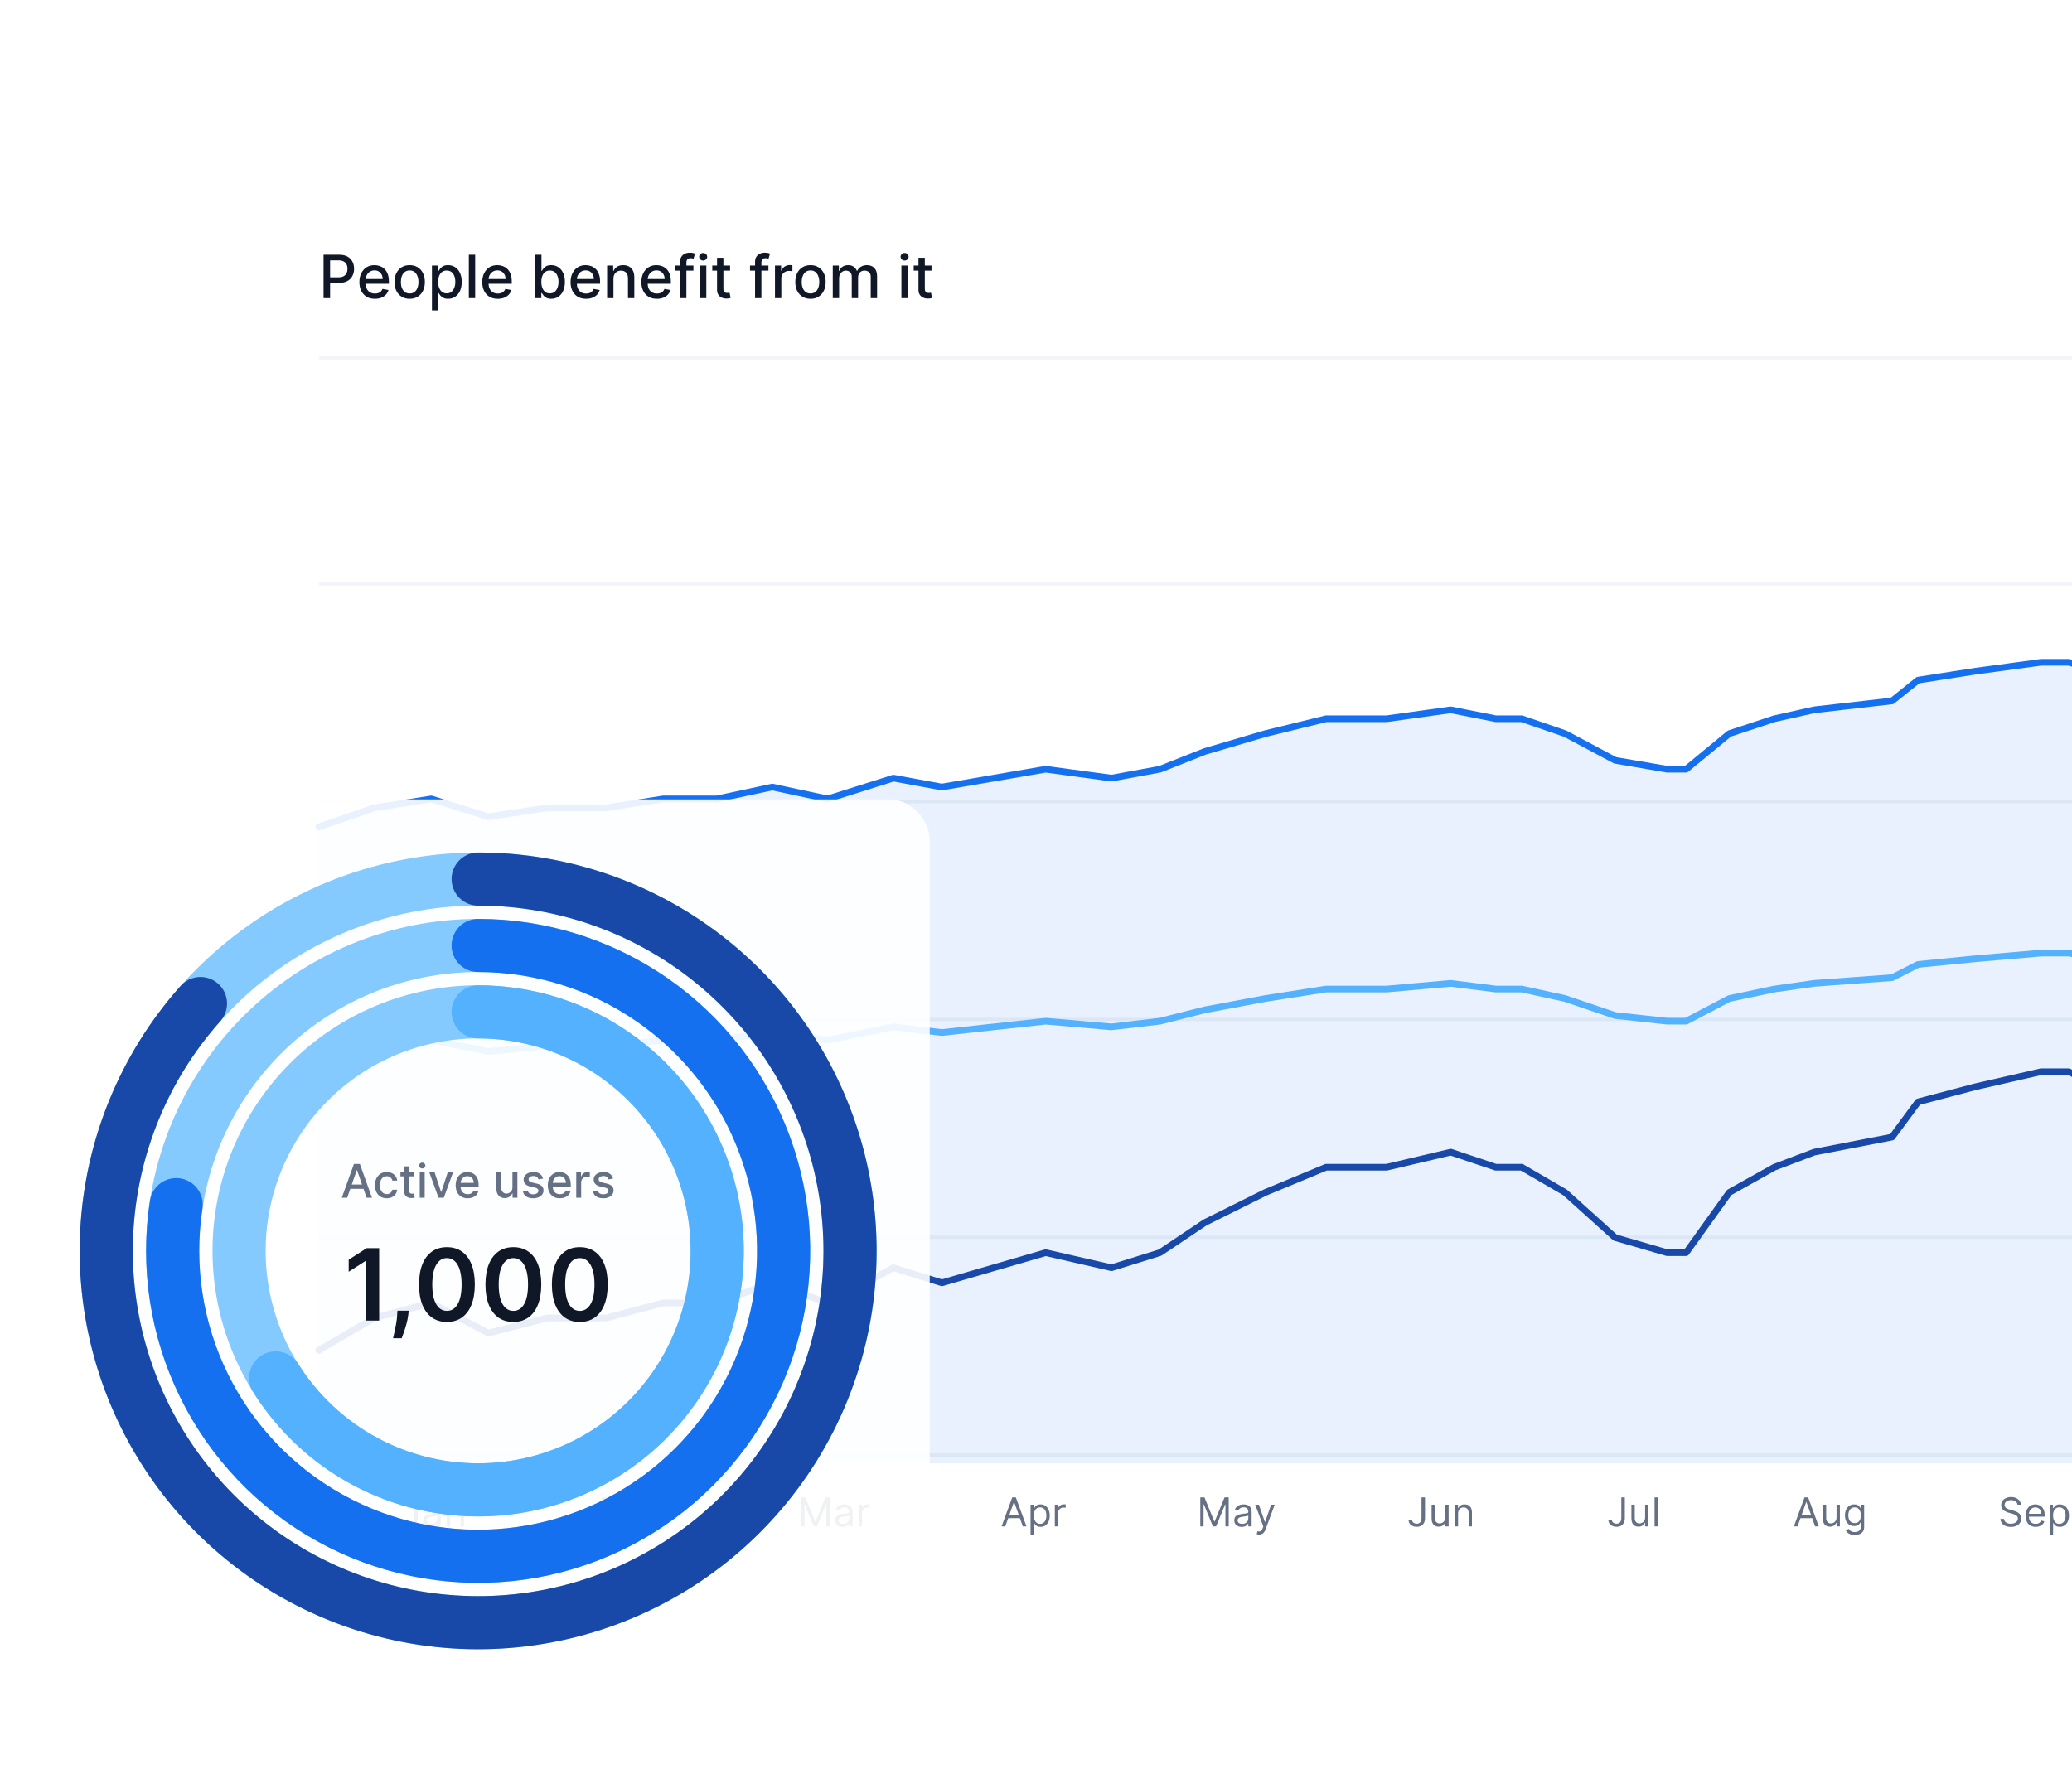 <svg width="624" height="533" viewBox="0 0 624 533" fill="none" xmlns="http://www.w3.org/2000/svg">
<g filter="url(#filter0_d_203_96)">
<rect x="64" y="12.812" width="800" height="460" rx="12" fill="white"/>
<path d="M97.438 65.812V52.722H102.104C103.123 52.722 103.967 52.907 104.636 53.278C105.305 53.648 105.805 54.156 106.138 54.799C106.47 55.438 106.636 56.158 106.636 56.959C106.636 57.765 106.468 58.489 106.131 59.133C105.799 59.772 105.296 60.279 104.623 60.654C103.954 61.025 103.112 61.21 102.098 61.21H98.889V59.535H101.919C102.563 59.535 103.085 59.425 103.485 59.203C103.886 58.977 104.18 58.67 104.367 58.283C104.555 57.895 104.648 57.454 104.648 56.959C104.648 56.465 104.555 56.026 104.367 55.643C104.18 55.259 103.884 54.959 103.479 54.742C103.078 54.524 102.55 54.416 101.893 54.416H99.413V65.812H97.438ZM112.907 66.011C111.94 66.011 111.107 65.804 110.408 65.391C109.713 64.973 109.176 64.387 108.797 63.633C108.422 62.874 108.234 61.986 108.234 60.967C108.234 59.962 108.422 59.075 108.797 58.308C109.176 57.541 109.705 56.943 110.382 56.512C111.064 56.082 111.861 55.867 112.773 55.867C113.327 55.867 113.864 55.958 114.384 56.141C114.903 56.325 115.37 56.612 115.783 57.004C116.197 57.396 116.523 57.906 116.761 58.532C117 59.154 117.119 59.91 117.119 60.801V61.479H109.315V60.047H115.246C115.246 59.544 115.144 59.099 114.94 58.711C114.735 58.319 114.447 58.01 114.077 57.784C113.71 57.558 113.28 57.445 112.786 57.445C112.249 57.445 111.78 57.577 111.379 57.842C110.983 58.102 110.676 58.443 110.459 58.864C110.246 59.282 110.139 59.736 110.139 60.226V61.344C110.139 62.001 110.254 62.559 110.484 63.019C110.719 63.479 111.045 63.831 111.462 64.074C111.88 64.312 112.368 64.432 112.926 64.432C113.288 64.432 113.619 64.381 113.917 64.278C114.215 64.172 114.473 64.014 114.69 63.805C114.908 63.597 115.074 63.339 115.189 63.032L116.998 63.358C116.853 63.891 116.593 64.357 116.218 64.758C115.847 65.154 115.381 65.463 114.818 65.685C114.26 65.902 113.623 66.011 112.907 66.011ZM123.376 66.011C122.455 66.011 121.652 65.8 120.966 65.378C120.28 64.956 119.747 64.366 119.368 63.607C118.988 62.849 118.799 61.962 118.799 60.948C118.799 59.93 118.988 59.039 119.368 58.276C119.747 57.514 120.28 56.921 120.966 56.499C121.652 56.077 122.455 55.867 123.376 55.867C124.296 55.867 125.099 56.077 125.785 56.499C126.471 56.921 127.004 57.514 127.383 58.276C127.763 59.039 127.952 59.93 127.952 60.948C127.952 61.962 127.763 62.849 127.383 63.607C127.004 64.366 126.471 64.956 125.785 65.378C125.099 65.8 124.296 66.011 123.376 66.011ZM123.382 64.406C123.979 64.406 124.473 64.249 124.865 63.933C125.257 63.618 125.547 63.198 125.734 62.674C125.926 62.15 126.022 61.572 126.022 60.942C126.022 60.315 125.926 59.74 125.734 59.216C125.547 58.688 125.257 58.264 124.865 57.944C124.473 57.624 123.979 57.465 123.382 57.465C122.781 57.465 122.282 57.624 121.886 57.944C121.494 58.264 121.202 58.688 121.01 59.216C120.823 59.74 120.729 60.315 120.729 60.942C120.729 61.572 120.823 62.15 121.01 62.674C121.202 63.198 121.494 63.618 121.886 63.933C122.282 64.249 122.781 64.406 123.382 64.406ZM130.086 69.494V55.994H131.952V57.586H132.112C132.223 57.381 132.382 57.145 132.591 56.876C132.8 56.608 133.09 56.374 133.461 56.173C133.831 55.969 134.321 55.867 134.931 55.867C135.723 55.867 136.431 56.067 137.053 56.467C137.675 56.868 138.163 57.445 138.517 58.2C138.875 58.954 139.054 59.861 139.054 60.923C139.054 61.984 138.877 62.894 138.523 63.652C138.169 64.406 137.684 64.988 137.066 65.397C136.448 65.802 135.743 66.004 134.95 66.004C134.353 66.004 133.865 65.904 133.486 65.704C133.111 65.504 132.817 65.269 132.604 65.001C132.391 64.732 132.227 64.494 132.112 64.285H131.997V69.494H130.086ZM131.958 60.903C131.958 61.594 132.059 62.199 132.259 62.719C132.459 63.239 132.749 63.646 133.128 63.94C133.507 64.229 133.972 64.374 134.522 64.374C135.093 64.374 135.57 64.223 135.953 63.92C136.337 63.614 136.627 63.198 136.823 62.674C137.023 62.15 137.123 61.56 137.123 60.903C137.123 60.256 137.025 59.674 136.829 59.158C136.637 58.643 136.348 58.236 135.96 57.938C135.576 57.639 135.097 57.49 134.522 57.49C133.968 57.49 133.499 57.633 133.115 57.918C132.736 58.204 132.449 58.602 132.252 59.114C132.056 59.625 131.958 60.222 131.958 60.903ZM143.106 52.722V65.812H141.195V52.722H143.106ZM149.909 66.011C148.942 66.011 148.108 65.804 147.41 65.391C146.715 64.973 146.178 64.387 145.799 63.633C145.424 62.874 145.236 61.986 145.236 60.967C145.236 59.962 145.424 59.075 145.799 58.308C146.178 57.541 146.706 56.943 147.384 56.512C148.066 56.082 148.863 55.867 149.775 55.867C150.329 55.867 150.866 55.958 151.385 56.141C151.905 56.325 152.372 56.612 152.785 57.004C153.199 57.396 153.525 57.906 153.763 58.532C154.002 59.154 154.121 59.91 154.121 60.801V61.479H146.317V60.047H152.248C152.248 59.544 152.146 59.099 151.942 58.711C151.737 58.319 151.449 58.01 151.079 57.784C150.712 57.558 150.282 57.445 149.787 57.445C149.251 57.445 148.782 57.577 148.381 57.842C147.985 58.102 147.678 58.443 147.461 58.864C147.248 59.282 147.141 59.736 147.141 60.226V61.344C147.141 62.001 147.256 62.559 147.486 63.019C147.721 63.479 148.047 63.831 148.464 64.074C148.882 64.312 149.37 64.432 149.928 64.432C150.29 64.432 150.621 64.381 150.919 64.278C151.217 64.172 151.475 64.014 151.692 63.805C151.91 63.597 152.076 63.339 152.191 63.032L154 63.358C153.855 63.891 153.595 64.357 153.22 64.758C152.849 65.154 152.383 65.463 151.82 65.685C151.262 65.902 150.625 66.011 149.909 66.011ZM161.159 65.812V52.722H163.07V57.586H163.185C163.296 57.381 163.456 57.145 163.665 56.876C163.873 56.608 164.163 56.374 164.534 56.173C164.905 55.969 165.395 55.867 166.004 55.867C166.797 55.867 167.504 56.067 168.126 56.467C168.748 56.868 169.236 57.445 169.59 58.2C169.948 58.954 170.127 59.861 170.127 60.923C170.127 61.984 169.95 62.894 169.596 63.652C169.243 64.406 168.757 64.988 168.139 65.397C167.521 65.802 166.816 66.004 166.023 66.004C165.427 66.004 164.939 65.904 164.559 65.704C164.184 65.504 163.89 65.269 163.677 65.001C163.464 64.732 163.3 64.494 163.185 64.285H163.025V65.812H161.159ZM163.032 60.903C163.032 61.594 163.132 62.199 163.332 62.719C163.532 63.239 163.822 63.646 164.202 63.94C164.581 64.229 165.045 64.374 165.595 64.374C166.166 64.374 166.643 64.223 167.027 63.92C167.41 63.614 167.7 63.198 167.896 62.674C168.096 62.15 168.197 61.56 168.197 60.903C168.197 60.256 168.099 59.674 167.903 59.158C167.711 58.643 167.421 58.236 167.033 57.938C166.65 57.639 166.17 57.49 165.595 57.49C165.041 57.49 164.572 57.633 164.189 57.918C163.809 58.204 163.522 58.602 163.326 59.114C163.13 59.625 163.032 60.222 163.032 60.903ZM176.505 66.011C175.537 66.011 174.704 65.804 174.005 65.391C173.311 64.973 172.774 64.387 172.395 63.633C172.02 62.874 171.832 61.986 171.832 60.967C171.832 59.962 172.02 59.075 172.395 58.308C172.774 57.541 173.302 56.943 173.98 56.512C174.662 56.082 175.458 55.867 176.37 55.867C176.924 55.867 177.461 55.958 177.981 56.141C178.501 56.325 178.968 56.612 179.381 57.004C179.794 57.396 180.12 57.906 180.359 58.532C180.598 59.154 180.717 59.91 180.717 60.801V61.479H172.912V60.047H178.844C178.844 59.544 178.742 59.099 178.537 58.711C178.333 58.319 178.045 58.01 177.674 57.784C177.308 57.558 176.877 57.445 176.383 57.445C175.846 57.445 175.377 57.577 174.977 57.842C174.581 58.102 174.274 58.443 174.056 58.864C173.843 59.282 173.737 59.736 173.737 60.226V61.344C173.737 62.001 173.852 62.559 174.082 63.019C174.316 63.479 174.642 63.831 175.06 64.074C175.478 64.312 175.966 64.432 176.524 64.432C176.886 64.432 177.216 64.381 177.515 64.278C177.813 64.172 178.071 64.014 178.288 63.805C178.505 63.597 178.672 63.339 178.787 63.032L180.596 63.358C180.451 63.891 180.191 64.357 179.816 64.758C179.445 65.154 178.978 65.463 178.416 65.685C177.858 65.902 177.221 66.011 176.505 66.011ZM184.749 59.983V65.812H182.838V55.994H184.672V57.592H184.794C185.019 57.072 185.373 56.655 185.855 56.34C186.34 56.024 186.952 55.867 187.689 55.867C188.358 55.867 188.944 56.007 189.447 56.288C189.95 56.565 190.34 56.979 190.617 57.528C190.894 58.078 191.032 58.758 191.032 59.568V65.812H189.121V59.798C189.121 59.086 188.936 58.53 188.565 58.129C188.194 57.724 187.685 57.522 187.037 57.522C186.594 57.522 186.2 57.618 185.855 57.81C185.514 58.001 185.243 58.283 185.043 58.653C184.847 59.02 184.749 59.463 184.749 59.983ZM197.827 66.011C196.86 66.011 196.026 65.804 195.328 65.391C194.633 64.973 194.096 64.387 193.717 63.633C193.342 62.874 193.154 61.986 193.154 60.967C193.154 59.962 193.342 59.075 193.717 58.308C194.096 57.541 194.624 56.943 195.302 56.512C195.984 56.082 196.781 55.867 197.693 55.867C198.247 55.867 198.784 55.958 199.303 56.141C199.823 56.325 200.29 56.612 200.703 57.004C201.117 57.396 201.443 57.906 201.681 58.532C201.92 59.154 202.039 59.91 202.039 60.801V61.479H194.235V60.047H200.166C200.166 59.544 200.064 59.099 199.86 58.711C199.655 58.319 199.367 58.01 198.997 57.784C198.63 57.558 198.2 57.445 197.705 57.445C197.169 57.445 196.7 57.577 196.299 57.842C195.903 58.102 195.596 58.443 195.379 58.864C195.166 59.282 195.059 59.736 195.059 60.226V61.344C195.059 62.001 195.174 62.559 195.404 63.019C195.639 63.479 195.965 63.831 196.382 64.074C196.8 64.312 197.288 64.432 197.846 64.432C198.208 64.432 198.539 64.381 198.837 64.278C199.135 64.172 199.393 64.014 199.61 63.805C199.828 63.597 199.994 63.339 200.109 63.032L201.918 63.358C201.773 63.891 201.513 64.357 201.138 64.758C200.767 65.154 200.301 65.463 199.738 65.685C199.18 65.902 198.543 66.011 197.827 66.011ZM208.832 55.994V57.528H203.284V55.994H208.832ZM204.805 65.812V54.856C204.805 54.243 204.94 53.734 205.208 53.329C205.477 52.92 205.832 52.615 206.276 52.415C206.719 52.21 207.2 52.108 207.72 52.108C208.104 52.108 208.432 52.14 208.705 52.204C208.977 52.264 209.18 52.319 209.312 52.37L208.864 53.917C208.775 53.891 208.66 53.861 208.519 53.827C208.379 53.789 208.208 53.77 208.008 53.77C207.543 53.77 207.211 53.885 207.011 54.115C206.815 54.345 206.717 54.678 206.717 55.112V65.812H204.805ZM210.804 65.812V55.994H212.716V65.812H210.804ZM211.77 54.479C211.437 54.479 211.152 54.369 210.913 54.147C210.679 53.921 210.561 53.653 210.561 53.342C210.561 53.026 210.679 52.758 210.913 52.536C211.152 52.31 211.437 52.197 211.77 52.197C212.102 52.197 212.385 52.31 212.62 52.536C212.858 52.758 212.978 53.026 212.978 53.342C212.978 53.653 212.858 53.921 212.62 54.147C212.385 54.369 212.102 54.479 211.77 54.479ZM219.87 55.994V57.528H214.507V55.994H219.87ZM215.945 53.642H217.856V62.93C217.856 63.3 217.912 63.58 218.023 63.767C218.133 63.95 218.276 64.076 218.451 64.144C218.63 64.208 218.824 64.24 219.032 64.24C219.186 64.24 219.32 64.229 219.435 64.208C219.55 64.187 219.64 64.17 219.704 64.157L220.049 65.736C219.938 65.778 219.78 65.821 219.576 65.864C219.371 65.91 219.116 65.936 218.809 65.94C218.306 65.949 217.837 65.859 217.403 65.672C216.968 65.484 216.616 65.195 216.348 64.803C216.079 64.41 215.945 63.918 215.945 63.326V53.642ZM231.42 55.994V57.528H225.872V55.994H231.42ZM227.393 65.812V54.856C227.393 54.243 227.528 53.734 227.796 53.329C228.064 52.92 228.42 52.615 228.863 52.415C229.307 52.21 229.788 52.108 230.308 52.108C230.692 52.108 231.02 52.14 231.292 52.204C231.565 52.264 231.768 52.319 231.9 52.37L231.452 53.917C231.363 53.891 231.248 53.861 231.107 53.827C230.966 53.789 230.796 53.77 230.596 53.77C230.131 53.77 229.799 53.885 229.599 54.115C229.403 54.345 229.305 54.678 229.305 55.112V65.812H227.393ZM233.392 65.812V55.994H235.24V57.554H235.342C235.521 57.026 235.836 56.61 236.288 56.307C236.744 56.001 237.259 55.847 237.835 55.847C237.954 55.847 238.095 55.852 238.257 55.86C238.423 55.869 238.553 55.879 238.646 55.892V57.72C238.57 57.699 238.433 57.675 238.237 57.65C238.041 57.62 237.845 57.605 237.649 57.605C237.198 57.605 236.795 57.701 236.441 57.893C236.092 58.08 235.815 58.342 235.61 58.679C235.406 59.011 235.303 59.391 235.303 59.817V65.812H233.392ZM244.085 66.011C243.164 66.011 242.361 65.8 241.675 65.378C240.989 64.956 240.456 64.366 240.077 63.607C239.697 62.849 239.508 61.962 239.508 60.948C239.508 59.93 239.697 59.039 240.077 58.276C240.456 57.514 240.989 56.921 241.675 56.499C242.361 56.077 243.164 55.867 244.085 55.867C245.005 55.867 245.808 56.077 246.494 56.499C247.18 56.921 247.713 57.514 248.092 58.276C248.472 59.039 248.661 59.93 248.661 60.948C248.661 61.962 248.472 62.849 248.092 63.607C247.713 64.366 247.18 64.956 246.494 65.378C245.808 65.8 245.005 66.011 244.085 66.011ZM244.091 64.406C244.688 64.406 245.182 64.249 245.574 63.933C245.966 63.618 246.256 63.198 246.443 62.674C246.635 62.15 246.731 61.572 246.731 60.942C246.731 60.315 246.635 59.74 246.443 59.216C246.256 58.688 245.966 58.264 245.574 57.944C245.182 57.624 244.688 57.465 244.091 57.465C243.49 57.465 242.991 57.624 242.595 57.944C242.203 58.264 241.911 58.688 241.719 59.216C241.532 59.74 241.438 60.315 241.438 60.942C241.438 61.572 241.532 62.15 241.719 62.674C241.911 63.198 242.203 63.618 242.595 63.933C242.991 64.249 243.49 64.406 244.091 64.406ZM250.795 65.812V55.994H252.629V57.592H252.751C252.955 57.051 253.29 56.629 253.754 56.327C254.219 56.02 254.775 55.867 255.422 55.867C256.079 55.867 256.628 56.02 257.072 56.327C257.519 56.633 257.849 57.055 258.062 57.592H258.165C258.399 57.068 258.772 56.651 259.283 56.34C259.795 56.024 260.404 55.867 261.111 55.867C262.002 55.867 262.729 56.146 263.291 56.704C263.858 57.262 264.141 58.104 264.141 59.229V65.812H262.23V59.408C262.23 58.743 262.049 58.261 261.687 57.963C261.324 57.665 260.892 57.516 260.389 57.516C259.767 57.516 259.283 57.707 258.938 58.091C258.593 58.47 258.42 58.958 258.42 59.555V65.812H256.515V59.286C256.515 58.754 256.349 58.325 256.017 58.001C255.684 57.678 255.252 57.516 254.719 57.516C254.357 57.516 254.023 57.611 253.716 57.803C253.413 57.991 253.168 58.253 252.981 58.59C252.797 58.926 252.706 59.316 252.706 59.759V65.812H250.795ZM271.466 65.812V55.994H273.378V65.812H271.466ZM272.432 54.479C272.099 54.479 271.814 54.369 271.575 54.147C271.341 53.921 271.224 53.653 271.224 53.342C271.224 53.026 271.341 52.758 271.575 52.536C271.814 52.31 272.099 52.197 272.432 52.197C272.764 52.197 273.047 52.31 273.282 52.536C273.52 52.758 273.64 53.026 273.64 53.342C273.64 53.653 273.52 53.921 273.282 54.147C273.047 54.369 272.764 54.479 272.432 54.479ZM280.532 55.994V57.528H275.169V55.994H280.532ZM276.607 53.642H278.518V62.93C278.518 63.3 278.574 63.58 278.685 63.767C278.795 63.95 278.938 64.076 279.113 64.144C279.292 64.208 279.486 64.24 279.695 64.24C279.848 64.24 279.982 64.229 280.097 64.208C280.212 64.187 280.302 64.17 280.366 64.157L280.711 65.736C280.6 65.778 280.442 65.821 280.238 65.864C280.033 65.91 279.778 65.936 279.471 65.94C278.968 65.949 278.499 65.859 278.065 65.672C277.63 65.484 277.278 65.195 277.01 64.803C276.741 64.41 276.607 63.918 276.607 63.326V53.642Z" fill="#101828"/>
<line x1="96.5" y1="83.812" x2="831.5" y2="83.812" stroke="#F2F4F7" stroke-linecap="round"/>
<line x1="96.5" y1="151.912" x2="831.5" y2="151.912" stroke="#F2F4F7" stroke-linecap="round"/>
<line x1="96.5" y1="217.513" x2="831.5" y2="217.513" stroke="#F2F4F7" stroke-linecap="round"/>
<line x1="96.5" y1="283.112" x2="831.5" y2="283.112" stroke="#F2F4F7" stroke-linecap="round"/>
<line x1="96.5" y1="348.713" x2="831.5" y2="348.713" stroke="#F2F4F7" stroke-linecap="round"/>
<line x1="96.5" y1="414.312" x2="831.5" y2="414.312" stroke="#F2F4F7" stroke-linecap="round"/>
<path d="M124.749 427.085H125.806V433.324C125.806 433.881 125.704 434.354 125.499 434.743C125.295 435.132 125.006 435.428 124.634 435.629C124.262 435.831 123.823 435.932 123.317 435.932C122.84 435.932 122.415 435.845 122.043 435.672C121.671 435.496 121.379 435.246 121.165 434.922C120.952 434.598 120.846 434.213 120.846 433.767H121.886C121.886 434.014 121.947 434.23 122.069 434.415C122.194 434.597 122.364 434.739 122.58 434.841C122.796 434.943 123.042 434.994 123.317 434.994C123.621 434.994 123.88 434.93 124.093 434.803C124.306 434.675 124.468 434.487 124.579 434.24C124.692 433.99 124.749 433.685 124.749 433.324V427.085ZM129.714 435.966C129.299 435.966 128.923 435.888 128.585 435.732C128.246 435.572 127.978 435.344 127.779 435.045C127.58 434.744 127.481 434.381 127.481 433.955C127.481 433.58 127.555 433.276 127.702 433.043C127.85 432.807 128.048 432.622 128.295 432.489C128.542 432.355 128.815 432.256 129.113 432.19C129.414 432.122 129.717 432.068 130.021 432.028C130.418 431.977 130.741 431.939 130.988 431.913C131.238 431.885 131.42 431.838 131.533 431.773C131.65 431.707 131.708 431.594 131.708 431.432V431.398C131.708 430.977 131.593 430.651 131.363 430.418C131.136 430.185 130.79 430.068 130.327 430.068C129.847 430.068 129.471 430.173 129.198 430.384C128.925 430.594 128.734 430.818 128.623 431.057L127.668 430.716C127.839 430.318 128.066 430.009 128.35 429.787C128.637 429.562 128.95 429.406 129.288 429.318C129.629 429.227 129.964 429.182 130.293 429.182C130.504 429.182 130.745 429.207 131.018 429.259C131.293 429.307 131.559 429.408 131.815 429.561C132.073 429.714 132.288 429.946 132.458 430.256C132.629 430.565 132.714 430.98 132.714 431.5V435.812H131.708V434.926H131.657C131.589 435.068 131.475 435.22 131.316 435.382C131.157 435.544 130.945 435.682 130.681 435.795C130.417 435.909 130.094 435.966 129.714 435.966ZM129.867 435.062C130.265 435.062 130.6 434.984 130.873 434.828C131.148 434.672 131.356 434.47 131.495 434.223C131.637 433.976 131.708 433.716 131.708 433.443V432.523C131.665 432.574 131.572 432.621 131.427 432.663C131.285 432.703 131.12 432.739 130.933 432.77C130.748 432.798 130.567 432.824 130.391 432.847C130.218 432.866 130.077 432.884 129.969 432.898C129.708 432.932 129.464 432.987 129.237 433.064C129.012 433.138 128.83 433.25 128.691 433.401C128.555 433.548 128.487 433.75 128.487 434.006C128.487 434.355 128.616 434.619 128.874 434.798C129.136 434.974 129.467 435.062 129.867 435.062ZM135.555 431.875V435.812H134.549V429.267H135.521V430.29H135.606C135.76 429.957 135.993 429.69 136.305 429.489C136.618 429.284 137.021 429.182 137.515 429.182C137.958 429.182 138.346 429.273 138.679 429.455C139.011 429.634 139.27 429.906 139.454 430.273C139.639 430.636 139.731 431.097 139.731 431.653V435.812H138.725V431.722C138.725 431.207 138.592 430.807 138.325 430.52C138.058 430.23 137.691 430.085 137.225 430.085C136.904 430.085 136.618 430.155 136.365 430.294C136.115 430.433 135.917 430.636 135.772 430.903C135.627 431.17 135.555 431.494 135.555 431.875Z" fill="#667085"/>
<path d="M181.149 435.812V427.085H186.382V428.023H182.205V430.972H185.99V431.909H182.205V435.812H181.149ZM190.319 435.949C189.688 435.949 189.144 435.81 188.687 435.531C188.232 435.25 187.882 434.858 187.634 434.355C187.39 433.849 187.268 433.261 187.268 432.591C187.268 431.92 187.39 431.33 187.634 430.818C187.882 430.304 188.225 429.903 188.666 429.616C189.109 429.327 189.626 429.182 190.217 429.182C190.558 429.182 190.894 429.239 191.227 429.352C191.559 429.466 191.862 429.651 192.134 429.906C192.407 430.159 192.624 430.494 192.786 430.912C192.948 431.33 193.029 431.844 193.029 432.455V432.881H187.984V432.011H192.007C192.007 431.642 191.933 431.312 191.785 431.023C191.64 430.733 191.433 430.504 191.163 430.337C190.896 430.169 190.58 430.085 190.217 430.085C189.816 430.085 189.47 430.185 189.177 430.384C188.887 430.58 188.664 430.835 188.508 431.151C188.352 431.466 188.274 431.804 188.274 432.165V432.744C188.274 433.239 188.359 433.658 188.529 434.001C188.703 434.342 188.943 434.602 189.249 434.781C189.556 434.957 189.913 435.045 190.319 435.045C190.583 435.045 190.822 435.009 191.035 434.935C191.251 434.858 191.437 434.744 191.593 434.594C191.749 434.44 191.87 434.25 191.955 434.023L192.927 434.295C192.825 434.625 192.653 434.915 192.411 435.165C192.17 435.412 191.872 435.605 191.517 435.744C191.161 435.881 190.762 435.949 190.319 435.949ZM194.695 435.812V427.085H195.701V430.307H195.786C195.86 430.193 195.963 430.048 196.093 429.872C196.227 429.693 196.417 429.534 196.664 429.395C196.914 429.253 197.252 429.182 197.678 429.182C198.23 429.182 198.715 429.32 199.136 429.595C199.556 429.871 199.884 430.261 200.12 430.767C200.356 431.273 200.474 431.869 200.474 432.557C200.474 433.25 200.356 433.851 200.12 434.359C199.884 434.865 199.558 435.257 199.14 435.536C198.722 435.811 198.241 435.949 197.695 435.949C197.275 435.949 196.938 435.879 196.686 435.74C196.433 435.598 196.238 435.437 196.102 435.259C195.965 435.077 195.86 434.926 195.786 434.807H195.667V435.812H194.695ZM195.684 432.54C195.684 433.034 195.757 433.47 195.901 433.848C196.046 434.223 196.258 434.517 196.536 434.73C196.815 434.94 197.156 435.045 197.559 435.045C197.98 435.045 198.33 434.935 198.612 434.713C198.896 434.489 199.109 434.187 199.251 433.81C199.396 433.429 199.468 433.006 199.468 432.54C199.468 432.08 199.397 431.665 199.255 431.295C199.116 430.923 198.904 430.629 198.62 430.413C198.339 430.195 197.985 430.085 197.559 430.085C197.15 430.085 196.806 430.189 196.528 430.396C196.249 430.601 196.039 430.888 195.897 431.257C195.755 431.624 195.684 432.051 195.684 432.54Z" fill="#667085"/>
<path d="M241.287 427.085H242.549L245.515 434.33H245.617L248.583 427.085H249.844V435.812H248.855V429.182H248.77L246.043 435.812H245.088L242.361 429.182H242.276V435.812H241.287V427.085ZM253.753 435.966C253.338 435.966 252.962 435.888 252.624 435.732C252.286 435.572 252.017 435.344 251.818 435.045C251.619 434.744 251.52 434.381 251.52 433.955C251.52 433.58 251.594 433.276 251.741 433.043C251.889 432.807 252.087 432.622 252.334 432.489C252.581 432.355 252.854 432.256 253.152 432.19C253.453 432.122 253.756 432.068 254.06 432.028C254.457 431.977 254.78 431.939 255.027 431.913C255.277 431.885 255.459 431.838 255.572 431.773C255.689 431.707 255.747 431.594 255.747 431.432V431.398C255.747 430.977 255.632 430.651 255.402 430.418C255.175 430.185 254.83 430.068 254.366 430.068C253.886 430.068 253.51 430.173 253.237 430.384C252.964 430.594 252.773 430.818 252.662 431.057L251.707 430.716C251.878 430.318 252.105 430.009 252.389 429.787C252.676 429.562 252.989 429.406 253.327 429.318C253.668 429.227 254.003 429.182 254.332 429.182C254.543 429.182 254.784 429.207 255.057 429.259C255.332 429.307 255.598 429.408 255.854 429.561C256.112 429.714 256.327 429.946 256.497 430.256C256.668 430.565 256.753 430.98 256.753 431.5V435.812H255.747V434.926H255.696C255.628 435.068 255.514 435.22 255.355 435.382C255.196 435.544 254.984 435.682 254.72 435.795C254.456 435.909 254.134 435.966 253.753 435.966ZM253.906 435.062C254.304 435.062 254.639 434.984 254.912 434.828C255.188 434.672 255.395 434.47 255.534 434.223C255.676 433.976 255.747 433.716 255.747 433.443V432.523C255.705 432.574 255.611 432.621 255.466 432.663C255.324 432.703 255.159 432.739 254.972 432.77C254.787 432.798 254.607 432.824 254.43 432.847C254.257 432.866 254.116 432.884 254.009 432.898C253.747 432.932 253.503 432.987 253.276 433.064C253.051 433.138 252.869 433.25 252.73 433.401C252.594 433.548 252.526 433.75 252.526 434.006C252.526 434.355 252.655 434.619 252.913 434.798C253.175 434.974 253.506 435.062 253.906 435.062ZM258.588 435.812V429.267H259.56V430.256H259.628C259.748 429.932 259.963 429.669 260.276 429.467C260.588 429.266 260.941 429.165 261.333 429.165C261.407 429.165 261.499 429.166 261.61 429.169C261.721 429.172 261.804 429.176 261.861 429.182V430.205C261.827 430.196 261.749 430.183 261.627 430.166C261.507 430.146 261.381 430.136 261.248 430.136C260.929 430.136 260.645 430.203 260.395 430.337C260.148 430.467 259.952 430.649 259.807 430.882C259.665 431.112 259.594 431.375 259.594 431.67V435.812H258.588Z" fill="#667085"/>
<path d="M302.745 435.812H301.637L304.841 427.085H305.932L309.137 435.812H308.029L305.421 428.466H305.353L302.745 435.812ZM303.154 432.403H307.62V433.341H303.154V432.403ZM310.36 438.267V429.267H311.331V430.307H311.451C311.525 430.193 311.627 430.048 311.758 429.872C311.891 429.693 312.081 429.534 312.329 429.395C312.579 429.253 312.917 429.182 313.343 429.182C313.894 429.182 314.38 429.32 314.8 429.595C315.221 429.871 315.549 430.261 315.785 430.767C316.02 431.273 316.138 431.869 316.138 432.557C316.138 433.25 316.02 433.851 315.785 434.359C315.549 434.865 315.222 435.257 314.805 435.536C314.387 435.811 313.905 435.949 313.36 435.949C312.939 435.949 312.603 435.879 312.35 435.74C312.097 435.598 311.903 435.437 311.766 435.259C311.63 435.077 311.525 434.926 311.451 434.807H311.366V438.267H310.36ZM311.349 432.54C311.349 433.034 311.421 433.47 311.566 433.848C311.711 434.223 311.922 434.517 312.201 434.73C312.479 434.94 312.82 435.045 313.224 435.045C313.644 435.045 313.995 434.935 314.276 434.713C314.56 434.489 314.773 434.187 314.915 433.81C315.06 433.429 315.133 433.006 315.133 432.54C315.133 432.08 315.062 431.665 314.92 431.295C314.78 430.923 314.569 430.629 314.285 430.413C314.003 430.195 313.65 430.085 313.224 430.085C312.814 430.085 312.471 430.189 312.192 430.396C311.914 430.601 311.704 430.888 311.562 431.257C311.42 431.624 311.349 432.051 311.349 432.54ZM317.672 435.812V429.267H318.644V430.256H318.712C318.831 429.932 319.047 429.669 319.36 429.467C319.672 429.266 320.025 429.165 320.417 429.165C320.491 429.165 320.583 429.166 320.694 429.169C320.805 429.172 320.888 429.176 320.945 429.182V430.205C320.911 430.196 320.833 430.183 320.711 430.166C320.591 430.146 320.465 430.136 320.331 430.136C320.013 430.136 319.729 430.203 319.479 430.337C319.232 430.467 319.036 430.649 318.891 430.882C318.749 431.112 318.678 431.375 318.678 431.67V435.812H317.672Z" fill="#667085"/>
<path d="M361.479 427.085H362.74L365.706 434.33H365.808L368.774 427.085H370.036V435.812H369.047V429.182H368.962L366.234 435.812H365.28L362.553 429.182H362.467V435.812H361.479V427.085ZM373.944 435.966C373.529 435.966 373.153 435.888 372.815 435.732C372.477 435.572 372.208 435.344 372.01 435.045C371.811 434.744 371.711 434.381 371.711 433.955C371.711 433.58 371.785 433.276 371.933 433.043C372.081 432.807 372.278 432.622 372.525 432.489C372.772 432.355 373.045 432.256 373.343 432.19C373.645 432.122 373.947 432.068 374.251 432.028C374.649 431.977 374.971 431.939 375.218 431.913C375.468 431.885 375.65 431.838 375.764 431.773C375.88 431.707 375.939 431.594 375.939 431.432V431.398C375.939 430.977 375.824 430.651 375.593 430.418C375.366 430.185 375.021 430.068 374.558 430.068C374.078 430.068 373.701 430.173 373.429 430.384C373.156 430.594 372.964 430.818 372.853 431.057L371.899 430.716C372.069 430.318 372.297 430.009 372.581 429.787C372.868 429.562 373.18 429.406 373.518 429.318C373.859 429.227 374.194 429.182 374.524 429.182C374.734 429.182 374.975 429.207 375.248 429.259C375.524 429.307 375.789 429.408 376.045 429.561C376.304 429.714 376.518 429.946 376.689 430.256C376.859 430.565 376.944 430.98 376.944 431.5V435.812H375.939V434.926H375.887C375.819 435.068 375.706 435.22 375.547 435.382C375.387 435.544 375.176 435.682 374.912 435.795C374.647 435.909 374.325 435.966 373.944 435.966ZM374.098 435.062C374.495 435.062 374.831 434.984 375.103 434.828C375.379 434.672 375.586 434.47 375.725 434.223C375.868 433.976 375.939 433.716 375.939 433.443V432.523C375.896 432.574 375.802 432.621 375.657 432.663C375.515 432.703 375.35 432.739 375.163 432.77C374.978 432.798 374.798 432.824 374.622 432.847C374.449 432.866 374.308 432.884 374.2 432.898C373.939 432.932 373.694 432.987 373.467 433.064C373.243 433.138 373.061 433.25 372.922 433.401C372.785 433.548 372.717 433.75 372.717 434.006C372.717 434.355 372.846 434.619 373.105 434.798C373.366 434.974 373.697 435.062 374.098 435.062ZM379.193 438.267C379.023 438.267 378.871 438.253 378.737 438.224C378.604 438.199 378.511 438.173 378.46 438.148L378.716 437.261C378.96 437.324 379.176 437.347 379.364 437.33C379.551 437.312 379.717 437.229 379.862 437.078C380.01 436.93 380.145 436.69 380.267 436.358L380.455 435.847L378.034 429.267H379.125L380.932 434.483H381L382.807 429.267H383.898L381.119 436.767C380.994 437.105 380.839 437.385 380.655 437.607C380.47 437.831 380.256 437.997 380.011 438.105C379.77 438.213 379.497 438.267 379.193 438.267Z" fill="#667085"/>
<path d="M428.099 427.085H429.156V433.324C429.156 433.881 429.053 434.354 428.849 434.743C428.644 435.132 428.356 435.428 427.984 435.629C427.612 435.831 427.173 435.932 426.667 435.932C426.19 435.932 425.765 435.845 425.393 435.672C425.021 435.496 424.728 435.246 424.515 434.922C424.302 434.598 424.195 434.213 424.195 433.767H425.235C425.235 434.014 425.296 434.23 425.419 434.415C425.544 434.597 425.714 434.739 425.93 434.841C426.146 434.943 426.392 434.994 426.667 434.994C426.971 434.994 427.23 434.93 427.443 434.803C427.656 434.675 427.818 434.487 427.928 434.24C428.042 433.99 428.099 433.685 428.099 433.324V427.085ZM435.262 433.136V429.267H436.268V435.812H435.262V434.705H435.194C435.041 435.037 434.802 435.32 434.478 435.553C434.154 435.783 433.745 435.898 433.251 435.898C432.842 435.898 432.478 435.808 432.16 435.629C431.842 435.447 431.592 435.175 431.41 434.811C431.228 434.445 431.137 433.983 431.137 433.426V429.267H432.143V433.358C432.143 433.835 432.276 434.216 432.544 434.5C432.813 434.784 433.157 434.926 433.575 434.926C433.825 434.926 434.079 434.862 434.338 434.734C434.599 434.607 434.818 434.411 434.994 434.146C435.173 433.882 435.262 433.545 435.262 433.136ZM439.116 431.875V435.812H438.11V429.267H439.081V430.29H439.167C439.32 429.957 439.553 429.69 439.866 429.489C440.178 429.284 440.581 429.182 441.076 429.182C441.519 429.182 441.907 429.273 442.239 429.455C442.572 429.634 442.83 429.906 443.015 430.273C443.199 430.636 443.292 431.097 443.292 431.653V435.812H442.286V431.722C442.286 431.207 442.153 430.807 441.885 430.52C441.618 430.23 441.252 430.085 440.786 430.085C440.465 430.085 440.178 430.155 439.925 430.294C439.675 430.433 439.478 430.636 439.333 430.903C439.188 431.17 439.116 431.494 439.116 431.875Z" fill="#667085"/>
<path d="M488.275 427.085H489.331V433.324C489.331 433.881 489.229 434.354 489.025 434.743C488.82 435.132 488.532 435.428 488.16 435.629C487.787 435.831 487.349 435.932 486.843 435.932C486.366 435.932 485.941 435.845 485.569 435.672C485.197 435.496 484.904 435.246 484.691 434.922C484.478 434.598 484.371 434.213 484.371 433.767H485.411C485.411 434.014 485.472 434.23 485.594 434.415C485.719 434.597 485.89 434.739 486.106 434.841C486.322 434.943 486.567 434.994 486.843 434.994C487.147 434.994 487.405 434.93 487.618 434.803C487.831 434.675 487.993 434.487 488.104 434.24C488.218 433.99 488.275 433.685 488.275 433.324V427.085ZM495.438 433.136V429.267H496.444V435.812H495.438V434.705H495.37C495.216 435.037 494.978 435.32 494.654 435.553C494.33 435.783 493.921 435.898 493.427 435.898C493.018 435.898 492.654 435.808 492.336 435.629C492.018 435.447 491.768 435.175 491.586 434.811C491.404 434.445 491.313 433.983 491.313 433.426V429.267H492.319V433.358C492.319 433.835 492.452 434.216 492.719 434.5C492.989 434.784 493.333 434.926 493.751 434.926C494.001 434.926 494.255 434.862 494.513 434.734C494.775 434.607 494.993 434.411 495.17 434.146C495.349 433.882 495.438 433.545 495.438 433.136ZM499.291 427.085V435.812H498.286V427.085H499.291Z" fill="#667085"/>
<path d="M541.354 435.812H540.246L543.451 427.085H544.542L547.746 435.812H546.638L544.03 428.466H543.962L541.354 435.812ZM541.763 432.403H546.229V433.341H541.763V432.403ZM553.094 433.136V429.267H554.1V435.812H553.094V434.705H553.026C552.873 435.037 552.634 435.32 552.31 435.553C551.986 435.783 551.577 435.898 551.083 435.898C550.674 435.898 550.31 435.808 549.992 435.629C549.674 435.447 549.424 435.175 549.242 434.811C549.06 434.445 548.969 433.983 548.969 433.426V429.267H549.975V433.358C549.975 433.835 550.108 434.216 550.376 434.5C550.645 434.784 550.989 434.926 551.407 434.926C551.657 434.926 551.911 434.862 552.17 434.734C552.431 434.607 552.65 434.411 552.826 434.146C553.005 433.882 553.094 433.545 553.094 433.136ZM558.584 438.403C558.098 438.403 557.681 438.341 557.331 438.216C556.982 438.094 556.691 437.932 556.458 437.73C556.227 437.531 556.044 437.318 555.908 437.091L556.709 436.528C556.8 436.648 556.915 436.784 557.054 436.938C557.193 437.094 557.384 437.229 557.625 437.342C557.869 437.459 558.189 437.517 558.584 437.517C559.112 437.517 559.548 437.389 559.892 437.134C560.236 436.878 560.408 436.477 560.408 435.932V434.602H560.323C560.249 434.722 560.144 434.869 560.007 435.045C559.874 435.219 559.681 435.374 559.428 435.51C559.178 435.643 558.84 435.71 558.414 435.71C557.885 435.71 557.411 435.585 556.99 435.335C556.573 435.085 556.242 434.722 555.997 434.244C555.756 433.767 555.635 433.187 555.635 432.506C555.635 431.835 555.753 431.251 555.989 430.754C556.225 430.254 556.553 429.868 556.973 429.595C557.394 429.32 557.879 429.182 558.431 429.182C558.857 429.182 559.195 429.253 559.445 429.395C559.698 429.534 559.891 429.693 560.024 429.872C560.161 430.048 560.266 430.193 560.34 430.307H560.442V429.267H561.414V436C561.414 436.562 561.286 437.02 561.03 437.372C560.777 437.727 560.436 437.987 560.007 438.152C559.581 438.32 559.107 438.403 558.584 438.403ZM558.55 434.807C558.953 434.807 559.294 434.714 559.573 434.53C559.851 434.345 560.063 434.08 560.208 433.733C560.352 433.386 560.425 432.972 560.425 432.489C560.425 432.017 560.354 431.601 560.212 431.24C560.07 430.879 559.86 430.597 559.581 430.392C559.303 430.187 558.959 430.085 558.55 430.085C558.124 430.085 557.769 430.193 557.485 430.409C557.203 430.625 556.992 430.915 556.85 431.278C556.71 431.642 556.641 432.045 556.641 432.489C556.641 432.943 556.712 433.345 556.854 433.695C556.999 434.041 557.212 434.314 557.493 434.513C557.777 434.709 558.129 434.807 558.55 434.807Z" fill="#667085"/>
<path d="M607.581 429.267C607.53 428.835 607.323 428.5 606.959 428.261C606.596 428.023 606.15 427.903 605.621 427.903C605.235 427.903 604.897 427.966 604.607 428.091C604.32 428.216 604.096 428.388 603.934 428.607C603.775 428.825 603.695 429.074 603.695 429.352C603.695 429.585 603.751 429.786 603.861 429.953C603.975 430.118 604.12 430.256 604.296 430.366C604.472 430.474 604.657 430.564 604.85 430.635C605.043 430.703 605.221 430.759 605.383 430.801L606.269 431.04C606.496 431.099 606.749 431.182 607.028 431.287C607.309 431.392 607.577 431.536 607.833 431.717C608.091 431.896 608.305 432.126 608.472 432.408C608.64 432.689 608.724 433.034 608.724 433.443C608.724 433.915 608.6 434.341 608.353 434.722C608.108 435.102 607.751 435.405 607.279 435.629C606.81 435.854 606.241 435.966 605.57 435.966C604.945 435.966 604.404 435.865 603.947 435.663C603.492 435.462 603.134 435.18 602.873 434.82C602.614 434.459 602.468 434.04 602.434 433.562H603.525C603.553 433.892 603.664 434.165 603.857 434.381C604.053 434.594 604.3 434.753 604.599 434.858C604.9 434.96 605.224 435.011 605.57 435.011C605.974 435.011 606.336 434.946 606.657 434.815C606.978 434.682 607.232 434.497 607.42 434.261C607.607 434.023 607.701 433.744 607.701 433.426C607.701 433.136 607.62 432.901 607.458 432.719C607.296 432.537 607.083 432.389 606.819 432.276C606.555 432.162 606.269 432.062 605.962 431.977L604.888 431.67C604.206 431.474 603.667 431.195 603.269 430.831C602.871 430.467 602.672 429.991 602.672 429.403C602.672 428.915 602.805 428.489 603.069 428.125C603.336 427.759 603.694 427.474 604.143 427.273C604.594 427.068 605.099 426.966 605.655 426.966C606.218 426.966 606.718 427.067 607.155 427.268C607.593 427.467 607.939 427.74 608.195 428.087C608.454 428.433 608.59 428.827 608.604 429.267H607.581ZM613.069 435.949C612.438 435.949 611.894 435.81 611.437 435.531C610.982 435.25 610.632 434.858 610.384 434.355C610.14 433.849 610.018 433.261 610.018 432.591C610.018 431.92 610.14 431.33 610.384 430.818C610.632 430.304 610.975 429.903 611.416 429.616C611.859 429.327 612.376 429.182 612.967 429.182C613.308 429.182 613.644 429.239 613.977 429.352C614.309 429.466 614.612 429.651 614.884 429.906C615.157 430.159 615.374 430.494 615.536 430.912C615.698 431.33 615.779 431.844 615.779 432.455V432.881H610.734V432.011H614.757C614.757 431.642 614.683 431.312 614.535 431.023C614.39 430.733 614.183 430.504 613.913 430.337C613.646 430.169 613.33 430.085 612.967 430.085C612.566 430.085 612.22 430.185 611.927 430.384C611.637 430.58 611.414 430.835 611.258 431.151C611.102 431.466 611.024 431.804 611.024 432.165V432.744C611.024 433.239 611.109 433.658 611.279 434.001C611.453 434.342 611.693 434.602 611.999 434.781C612.306 434.957 612.663 435.045 613.069 435.045C613.333 435.045 613.572 435.009 613.785 434.935C614.001 434.858 614.187 434.744 614.343 434.594C614.499 434.44 614.62 434.25 614.705 434.023L615.677 434.295C615.575 434.625 615.403 434.915 615.161 435.165C614.92 435.412 614.622 435.605 614.267 435.744C613.911 435.881 613.512 435.949 613.069 435.949ZM617.309 438.267V429.267H618.281V430.307H618.4C618.474 430.193 618.576 430.048 618.707 429.872C618.84 429.693 619.031 429.534 619.278 429.395C619.528 429.253 619.866 429.182 620.292 429.182C620.843 429.182 621.329 429.32 621.749 429.595C622.17 429.871 622.498 430.261 622.734 430.767C622.97 431.273 623.088 431.869 623.088 432.557C623.088 433.25 622.97 433.851 622.734 434.359C622.498 434.865 622.171 435.257 621.754 435.536C621.336 435.811 620.855 435.949 620.309 435.949C619.889 435.949 619.552 435.879 619.299 435.74C619.046 435.598 618.852 435.437 618.715 435.259C618.579 435.077 618.474 434.926 618.4 434.807H618.315V438.267H617.309ZM618.298 432.54C618.298 433.034 618.37 433.47 618.515 433.848C618.66 434.223 618.872 434.517 619.15 434.73C619.428 434.94 619.769 435.045 620.173 435.045C620.593 435.045 620.944 434.935 621.225 434.713C621.509 434.489 621.722 434.187 621.865 433.81C622.009 433.429 622.082 433.006 622.082 432.54C622.082 432.08 622.011 431.665 621.869 431.295C621.73 430.923 621.518 430.629 621.234 430.413C620.953 430.195 620.599 430.085 620.173 430.085C619.764 430.085 619.42 430.189 619.142 430.396C618.863 430.601 618.653 430.888 618.511 431.257C618.369 431.624 618.298 432.051 618.298 432.54Z" fill="#667085"/>
<g style="mix-blend-mode:multiply" opacity="0.1">
<path d="M112.68 219.352L96 225.104V416.813H832V155.229L816.363 164.783H799.683L791.864 173.729H781.439C778.659 175.22 772.891 178.202 772.057 178.202C771.223 178.202 765.802 179.991 763.195 180.886L740.782 183.569L727.751 187.148L706.901 183.569L695.955 180.886L680.317 187.148H664.159L650.606 180.886C645.394 179.991 634.76 178.202 633.926 178.202C633.092 178.202 626.281 176.413 622.98 175.518H614.64L594.833 178.202L577.632 180.886L569.813 187.148L546.357 189.831L534.368 192.515L520.816 196.988L507.785 207.723H502.051L486.414 205.039L471.297 196.988L458.266 192.515H450.448L436.895 189.831L417.609 192.515H399.365L381.122 196.988L362.878 202.355L349.326 207.723L334.731 210.406L314.924 207.723L299.286 210.406L283.649 213.09L269.054 210.406L249.246 216.668L232.567 213.09L215.887 216.668H199.728L182.527 219.352H164.805L147.082 222.036L129.881 216.668L112.68 219.352Z" fill="url(#paint0_linear_203_96)"/>
</g>
<path d="M96 225.104L112.68 219.352L129.881 216.668L147.082 222.036L164.805 219.352H182.527L199.728 216.668H215.887L232.567 213.09L249.246 216.668L269.054 210.406L283.649 213.09L299.286 210.406L314.924 207.723L334.731 210.406L349.326 207.723L362.878 202.355L381.122 196.988L399.365 192.515H417.609L436.895 189.831L450.448 192.515H458.266L471.297 196.988L486.414 205.039L502.051 207.723H507.785L520.816 196.988L534.368 192.515L546.357 189.831L569.813 187.148L577.632 180.886L594.833 178.202L614.64 175.518H622.98C626.281 176.413 633.092 178.202 633.926 178.202C634.76 178.202 645.394 179.991 650.606 180.886L664.159 187.148H680.317L695.955 180.886L706.901 183.569L727.751 187.148L740.782 183.569L763.195 180.886C765.802 179.991 771.223 178.202 772.057 178.202C772.891 178.202 778.659 175.22 781.439 173.729H791.864L799.683 164.783H816.363L832 155.229" stroke="#1570EF" stroke-width="2" stroke-linecap="round" stroke-linejoin="round"/>
<path d="M96 294.697L112.68 291.033L129.881 289.323L147.082 292.742L164.805 291.033H182.527L199.728 289.323H215.887L232.567 287.044L249.246 289.323L269.054 285.334L283.649 287.044L299.286 285.334L314.924 283.625L334.731 285.334L349.326 283.625L362.878 280.206L381.122 276.787L399.365 273.938H417.609L436.895 272.228L450.448 273.938H458.266L471.297 276.787L486.414 281.915L502.051 283.625H507.785L520.816 276.787L534.368 273.938L546.357 272.228L569.813 270.519L577.632 266.53L594.833 264.821L614.64 263.111H622.98C626.281 263.681 633.092 264.821 633.926 264.821C634.76 264.821 645.394 265.96 650.606 266.53L664.159 270.519H680.317L695.955 266.53L706.901 268.24L727.751 270.519L740.782 268.24L763.195 266.53C765.802 265.96 771.223 264.821 772.057 264.821C772.891 264.821 778.659 262.921 781.439 261.971H791.864L799.683 256.273H816.363L832 250.188" stroke="#53B1FD" stroke-width="2" stroke-linecap="round" stroke-linejoin="round"/>
<path d="M96 382.771L112.68 373.036L129.881 368.494L147.082 377.577L164.805 373.036H182.527L199.728 368.494H215.887L232.567 362.439L249.246 368.494L269.054 357.897L283.649 362.439L299.286 357.897L314.924 353.355L334.731 357.897L349.326 353.355L362.878 344.272L381.122 335.188L399.365 327.619H417.609L436.895 323.077L450.448 327.619H458.266L471.297 335.188L486.414 348.813L502.051 353.355H507.785L520.816 335.188L534.368 327.619L546.357 323.077L569.813 318.536L577.632 307.938L594.833 303.397L614.64 298.855H622.98C626.281 300.369 633.092 303.397 633.926 303.397C634.76 303.397 645.394 306.425 650.606 307.938L664.159 318.536H680.317L695.955 307.938L706.901 312.48L727.751 318.536L740.782 312.48L763.195 307.938C765.802 306.425 771.223 303.397 772.057 303.397C772.891 303.397 778.659 298.35 781.439 295.827H791.864L799.683 280.688H816.363L832 264.521" stroke="#1849A9" stroke-width="2" stroke-linecap="round" stroke-linejoin="round"/>
</g>
<g filter="url(#filter1_b_203_96)">
<rect x="8" y="240.812" width="272" height="272" rx="12" fill="white" fill-opacity="0.9"/>
<path d="M144 264.812C158.708 264.813 173.272 267.709 186.861 273.338C200.449 278.967 212.796 287.216 223.196 297.617C233.596 308.017 241.846 320.364 247.475 333.952C253.103 347.54 256 362.104 256 376.813C256 391.521 253.103 406.085 247.474 419.673C241.846 433.262 233.596 445.608 223.196 456.008C212.796 466.409 200.449 474.658 186.861 480.287C173.272 485.916 158.708 488.813 144 488.812C129.292 488.812 114.728 485.916 101.139 480.287C87.551 474.658 75.204 466.409 64.804 456.008C54.404 445.608 46.154 433.261 40.526 419.673C34.897 406.085 32 391.52 32 376.812C32 362.104 34.897 347.54 40.526 333.952C46.154 320.363 54.404 308.017 64.804 297.616C75.204 287.216 87.551 278.966 101.14 273.338C114.728 267.709 129.292 264.812 144 264.813L144 264.812Z" stroke="#84CAFF" stroke-width="16" stroke-linecap="round" stroke-linejoin="round"/>
<path d="M144 264.812C169.635 264.813 194.494 273.606 214.427 289.726C234.359 305.845 248.159 328.315 253.522 353.383C258.885 378.45 255.486 404.599 243.893 427.463C232.3 450.327 213.214 468.522 189.823 479.01C166.432 489.498 140.15 491.644 115.367 485.091C90.584 478.537 68.799 463.68 53.65 443.001C38.501 422.321 30.904 397.07 32.128 371.465C33.352 345.859 43.323 321.448 60.376 302.308" stroke="#1849A9" stroke-width="16" stroke-linecap="round" stroke-linejoin="round"/>
<path d="M144 284.812C156.082 284.813 168.045 287.192 179.207 291.816C190.369 296.439 200.511 303.216 209.054 311.759C217.597 320.302 224.373 330.444 228.997 341.606C233.62 352.768 236 364.731 236 376.813C236 388.894 233.62 400.857 228.997 412.019C224.373 423.181 217.597 433.323 209.054 441.866C200.511 450.409 190.369 457.186 179.207 461.809C168.045 466.433 156.082 468.813 144 468.812C131.918 468.812 119.955 466.433 108.793 461.809C97.631 457.186 87.489 450.409 78.946 441.866C70.403 433.323 63.627 423.181 59.003 412.019C54.38 400.857 52 388.894 52 376.812C52 364.731 54.38 352.768 59.003 341.606C63.627 330.444 70.403 320.302 78.946 311.759C87.489 303.216 97.631 296.439 108.793 291.816C119.955 287.192 131.918 284.812 144 284.813L144 284.812Z" stroke="#84CAFF" stroke-width="16" stroke-linecap="round" stroke-linejoin="round"/>
<path d="M144 284.812C162.791 284.813 181.132 290.567 196.556 301.302C211.979 312.036 223.746 327.237 230.272 344.858C236.799 362.48 237.773 381.678 233.064 399.869C228.354 418.061 218.187 434.375 203.929 446.615C189.672 458.856 172.008 466.438 153.313 468.34C134.618 470.242 115.789 466.374 99.358 457.255C82.927 448.137 69.682 434.206 61.405 417.335C53.128 400.465 50.216 381.465 53.06 362.89" stroke="#1570EF" stroke-width="16" stroke-linecap="round" stroke-linejoin="round"/>
<path d="M144 304.812C153.455 304.813 162.818 306.675 171.553 310.293C180.289 313.912 188.226 319.215 194.912 325.901C201.598 332.587 206.901 340.524 210.519 349.259C214.138 357.995 216 367.357 216 376.813C216 386.268 214.138 395.63 210.519 404.366C206.901 413.101 201.597 421.038 194.912 427.724C188.226 434.41 180.289 439.713 171.553 443.332C162.818 446.95 153.455 448.813 144 448.812C134.545 448.812 125.182 446.95 116.447 443.332C107.711 439.713 99.774 434.41 93.088 427.724C86.403 421.038 81.099 413.101 77.481 404.366C73.862 395.63 72 386.268 72 376.812C72 367.357 73.862 357.995 77.481 349.259C81.099 340.524 86.403 332.587 93.088 325.901C99.774 319.215 107.711 313.911 116.447 310.293C125.182 306.675 134.545 304.812 144 304.813L144 304.812Z" stroke="#84CAFF" stroke-width="16" stroke-linecap="round" stroke-linejoin="round"/>
<path d="M144 304.812C156.526 304.813 168.835 308.08 179.712 314.293C190.588 320.506 199.656 329.449 206.019 340.239C212.382 351.028 215.82 363.291 215.993 375.816C216.167 388.341 213.069 400.694 207.008 411.655C200.946 422.617 192.129 431.808 181.429 438.319C170.729 444.831 158.514 448.438 145.993 448.785C133.472 449.132 121.077 446.206 110.033 440.297C98.988 434.387 89.677 425.699 83.017 415.089" stroke="#53B1FD" stroke-width="16" stroke-linecap="round" stroke-linejoin="round"/>
<path d="M104.56 360.812H102.929L106.593 350.631H108.368L112.032 360.812H110.401L107.523 352.48H107.443L104.56 360.812ZM104.833 356.825H110.123V358.118H104.833V356.825ZM116.477 360.967C115.738 360.967 115.101 360.799 114.568 360.464C114.037 360.126 113.63 359.661 113.345 359.067C113.06 358.474 112.917 357.795 112.917 357.029C112.917 356.254 113.063 355.569 113.354 354.976C113.646 354.379 114.057 353.914 114.587 353.579C115.118 353.244 115.743 353.077 116.462 353.077C117.042 353.077 117.559 353.184 118.013 353.4C118.467 353.612 118.833 353.91 119.112 354.295C119.393 354.679 119.561 355.128 119.614 355.642H118.167C118.087 355.284 117.905 354.976 117.62 354.717C117.338 354.459 116.961 354.33 116.487 354.33C116.072 354.33 115.709 354.439 115.398 354.658C115.09 354.873 114.849 355.181 114.677 355.582C114.505 355.98 114.418 356.451 114.418 356.994C114.418 357.551 114.503 358.032 114.672 358.436C114.841 358.84 115.08 359.154 115.388 359.376C115.699 359.598 116.066 359.709 116.487 359.709C116.768 359.709 117.024 359.657 117.252 359.555C117.484 359.449 117.678 359.298 117.834 359.102C117.993 358.907 118.104 358.671 118.167 358.396H119.614C119.561 358.89 119.4 359.331 119.131 359.719C118.863 360.107 118.503 360.411 118.053 360.634C117.605 360.856 117.08 360.967 116.477 360.967ZM124.768 353.176V354.369H120.597V353.176H124.768ZM121.715 351.347H123.202V358.57C123.202 358.859 123.245 359.076 123.331 359.222C123.417 359.364 123.528 359.462 123.664 359.515C123.804 359.565 123.954 359.589 124.117 359.589C124.236 359.589 124.34 359.581 124.43 359.565C124.519 359.548 124.589 359.535 124.639 359.525L124.907 360.753C124.821 360.786 124.698 360.819 124.539 360.852C124.38 360.889 124.181 360.909 123.943 360.912C123.552 360.919 123.187 360.849 122.849 360.703C122.511 360.557 122.237 360.332 122.029 360.027C121.82 359.722 121.715 359.339 121.715 358.879V351.347ZM126.412 360.812V353.176H127.899V360.812H126.412ZM127.163 351.998C126.905 351.998 126.682 351.912 126.497 351.739C126.315 351.564 126.223 351.355 126.223 351.113C126.223 350.868 126.315 350.659 126.497 350.487C126.682 350.311 126.905 350.223 127.163 350.223C127.422 350.223 127.642 350.311 127.824 350.487C128.01 350.659 128.103 350.868 128.103 351.113C128.103 351.355 128.01 351.564 127.824 351.739C127.642 351.912 127.422 351.998 127.163 351.998ZM136.431 353.176L133.662 360.812H132.071L129.297 353.176H130.893L132.827 359.053H132.907L134.835 353.176H136.431ZM140.86 360.967C140.107 360.967 139.459 360.806 138.916 360.484C138.376 360.16 137.958 359.704 137.663 359.117C137.371 358.527 137.226 357.836 137.226 357.044C137.226 356.262 137.371 355.572 137.663 354.976C137.958 354.379 138.369 353.914 138.896 353.579C139.426 353.244 140.046 353.077 140.755 353.077C141.186 353.077 141.604 353.148 142.008 353.29C142.413 353.433 142.776 353.657 143.097 353.962C143.419 354.267 143.672 354.663 143.858 355.15C144.043 355.634 144.136 356.222 144.136 356.915V357.442H138.066V356.328H142.679C142.679 355.937 142.6 355.591 142.441 355.289C142.282 354.984 142.058 354.744 141.77 354.568C141.485 354.393 141.15 354.305 140.765 354.305C140.348 354.305 139.983 354.407 139.672 354.613C139.363 354.815 139.125 355.08 138.956 355.408C138.79 355.733 138.707 356.086 138.707 356.467V357.337C138.707 357.848 138.797 358.282 138.976 358.64C139.158 358.998 139.411 359.271 139.736 359.46C140.061 359.646 140.441 359.739 140.875 359.739C141.156 359.739 141.413 359.699 141.645 359.619C141.877 359.536 142.078 359.414 142.247 359.251C142.416 359.089 142.545 358.888 142.635 358.65L144.042 358.903C143.929 359.318 143.727 359.681 143.435 359.992C143.147 360.3 142.784 360.541 142.346 360.713C141.912 360.882 141.417 360.967 140.86 360.967ZM154.328 357.646V353.176H155.819V360.812H154.358V359.49H154.278C154.102 359.898 153.821 360.237 153.433 360.509C153.049 360.778 152.57 360.912 151.996 360.912C151.506 360.912 151.071 360.804 150.694 360.589C150.319 360.37 150.024 360.047 149.809 359.619C149.597 359.192 149.491 358.663 149.491 358.033V353.176H150.977V357.854C150.977 358.375 151.121 358.789 151.41 359.097C151.698 359.406 152.072 359.56 152.533 359.56C152.812 359.56 153.088 359.49 153.363 359.351C153.642 359.212 153.872 359.001 154.054 358.719C154.24 358.438 154.331 358.08 154.328 357.646ZM163.539 355.04L162.192 355.279C162.135 355.107 162.046 354.943 161.923 354.787C161.804 354.631 161.641 354.504 161.436 354.404C161.23 354.305 160.974 354.255 160.665 354.255C160.244 354.255 159.893 354.349 159.611 354.538C159.33 354.724 159.189 354.964 159.189 355.259C159.189 355.514 159.283 355.72 159.472 355.876C159.661 356.031 159.966 356.159 160.387 356.259L161.6 356.537C162.303 356.699 162.826 356.95 163.171 357.288C163.516 357.626 163.688 358.065 163.688 358.605C163.688 359.062 163.556 359.47 163.29 359.828C163.029 360.183 162.662 360.461 162.192 360.663C161.724 360.866 161.182 360.967 160.566 360.967C159.711 360.967 159.013 360.784 158.473 360.42C157.933 360.052 157.601 359.53 157.479 358.854L158.915 358.635C159.005 359.009 159.189 359.293 159.467 359.485C159.746 359.674 160.109 359.768 160.556 359.768C161.043 359.768 161.433 359.667 161.724 359.465C162.016 359.26 162.162 359.009 162.162 358.714C162.162 358.476 162.072 358.275 161.893 358.113C161.718 357.951 161.448 357.828 161.083 357.745L159.79 357.462C159.078 357.299 158.551 357.041 158.209 356.686C157.871 356.331 157.702 355.882 157.702 355.339C157.702 354.888 157.828 354.494 158.08 354.156C158.332 353.817 158.68 353.554 159.124 353.365C159.568 353.173 160.077 353.077 160.65 353.077C161.476 353.077 162.125 353.256 162.599 353.614C163.073 353.968 163.387 354.444 163.539 355.04ZM168.614 360.967C167.861 360.967 167.213 360.806 166.67 360.484C166.13 360.16 165.712 359.704 165.417 359.117C165.125 358.527 164.979 357.836 164.979 357.044C164.979 356.262 165.125 355.572 165.417 354.976C165.712 354.379 166.123 353.914 166.65 353.579C167.18 353.244 167.8 353.077 168.509 353.077C168.94 353.077 169.358 353.148 169.762 353.29C170.167 353.433 170.529 353.657 170.851 353.962C171.172 354.267 171.426 354.663 171.612 355.15C171.797 355.634 171.89 356.222 171.89 356.915V357.442H165.82V356.328H170.433C170.433 355.937 170.354 355.591 170.195 355.289C170.036 354.984 169.812 354.744 169.524 354.568C169.238 354.393 168.904 354.305 168.519 354.305C168.102 354.305 167.737 354.407 167.426 354.613C167.117 354.815 166.879 355.08 166.71 355.408C166.544 355.733 166.461 356.086 166.461 356.467V357.337C166.461 357.848 166.551 358.282 166.729 358.64C166.912 358.998 167.165 359.271 167.49 359.46C167.815 359.646 168.194 359.739 168.629 359.739C168.91 359.739 169.167 359.699 169.399 359.619C169.631 359.536 169.832 359.414 170.001 359.251C170.17 359.089 170.299 358.888 170.389 358.65L171.796 358.903C171.683 359.318 171.481 359.681 171.189 359.992C170.901 360.3 170.538 360.541 170.1 360.713C169.666 360.882 169.171 360.967 168.614 360.967ZM173.539 360.812V353.176H174.976V354.389H175.056C175.195 353.978 175.44 353.655 175.791 353.42C176.146 353.181 176.547 353.062 176.995 353.062C177.087 353.062 177.197 353.065 177.323 353.072C177.452 353.078 177.553 353.087 177.626 353.097V354.518C177.566 354.502 177.46 354.484 177.308 354.464C177.155 354.441 177.003 354.429 176.85 354.429C176.499 354.429 176.186 354.504 175.911 354.653C175.639 354.799 175.424 355.002 175.264 355.264C175.105 355.523 175.026 355.818 175.026 356.149V360.812H173.539ZM184.635 355.04L183.287 355.279C183.231 355.107 183.142 354.943 183.019 354.787C182.9 354.631 182.737 354.504 182.532 354.404C182.326 354.305 182.069 354.255 181.761 354.255C181.34 354.255 180.989 354.349 180.707 354.538C180.425 354.724 180.285 354.964 180.285 355.259C180.285 355.514 180.379 355.72 180.568 355.876C180.757 356.031 181.062 356.159 181.483 356.259L182.696 356.537C183.398 356.699 183.922 356.95 184.267 357.288C184.611 357.626 184.784 358.065 184.784 358.605C184.784 359.062 184.651 359.47 184.386 359.828C184.124 360.183 183.758 360.461 183.287 360.663C182.82 360.866 182.278 360.967 181.662 360.967C180.807 360.967 180.109 360.784 179.569 360.42C179.028 360.052 178.697 359.53 178.574 358.854L180.011 358.635C180.101 359.009 180.285 359.293 180.563 359.485C180.841 359.674 181.204 359.768 181.652 359.768C182.139 359.768 182.528 359.667 182.82 359.465C183.112 359.26 183.258 359.009 183.258 358.714C183.258 358.476 183.168 358.275 182.989 358.113C182.813 357.951 182.543 357.828 182.179 357.745L180.886 357.462C180.174 357.299 179.647 357.041 179.305 356.686C178.967 356.331 178.798 355.882 178.798 355.339C178.798 354.888 178.924 354.494 179.176 354.156C179.428 353.817 179.776 353.554 180.22 353.365C180.664 353.173 181.173 353.077 181.746 353.077C182.571 353.077 183.221 353.256 183.695 353.614C184.169 353.968 184.482 354.444 184.635 355.04Z" fill="#667085"/>
<path d="M114.193 375.994V397.812H110.241V379.84H110.113L105.01 383.1V379.478L110.432 375.994H114.193ZM123.102 394.83L122.964 396.001C122.864 396.896 122.687 397.805 122.431 398.729C122.182 399.659 121.919 400.515 121.642 401.296C121.366 402.077 121.142 402.692 120.971 403.139H118.372C118.471 402.706 118.606 402.116 118.777 401.371C118.954 400.625 119.125 399.787 119.288 398.857C119.451 397.926 119.562 396.982 119.618 396.023L119.693 394.83H123.102ZM134.594 398.228C132.84 398.228 131.334 397.784 130.077 396.896C128.827 396.001 127.865 394.712 127.19 393.029C126.523 391.339 126.189 389.304 126.189 386.925C126.196 384.545 126.533 382.521 127.201 380.852C127.876 379.176 128.838 377.898 130.088 377.017C131.345 376.136 132.847 375.696 134.594 375.696C136.342 375.696 137.844 376.136 139.101 377.017C140.358 377.898 141.32 379.176 141.988 380.852C142.663 382.528 143 384.553 143 386.925C143 389.311 142.663 391.349 141.988 393.04C141.32 394.723 140.358 396.009 139.101 396.896C137.851 397.784 136.349 398.228 134.594 398.228ZM134.594 394.893C135.958 394.893 137.034 394.222 137.822 392.88C138.618 391.531 139.016 389.545 139.016 386.925C139.016 385.192 138.834 383.736 138.472 382.557C138.11 381.378 137.599 380.49 136.938 379.893C136.278 379.29 135.496 378.988 134.594 378.988C133.238 378.988 132.165 379.663 131.377 381.012C130.589 382.354 130.191 384.325 130.184 386.925C130.177 388.665 130.351 390.128 130.706 391.314C131.068 392.5 131.579 393.395 132.24 393.999C132.9 394.595 133.685 394.893 134.594 394.893ZM154.604 398.228C152.85 398.228 151.344 397.784 150.087 396.896C148.837 396.001 147.875 394.712 147.2 393.029C146.532 391.339 146.199 389.304 146.199 386.925C146.206 384.545 146.543 382.521 147.211 380.852C147.885 379.176 148.848 377.898 150.098 377.017C151.355 376.136 152.857 375.696 154.604 375.696C156.351 375.696 157.853 376.136 159.111 377.017C160.368 377.898 161.33 379.176 161.998 380.852C162.672 382.528 163.01 384.553 163.01 386.925C163.01 389.311 162.672 391.349 161.998 393.04C161.33 394.723 160.368 396.009 159.111 396.896C157.861 397.784 156.358 398.228 154.604 398.228ZM154.604 394.893C155.968 394.893 157.044 394.222 157.832 392.88C158.628 391.531 159.025 389.545 159.025 386.925C159.025 385.192 158.844 383.736 158.482 382.557C158.12 381.378 157.608 380.49 156.948 379.893C156.287 379.29 155.506 378.988 154.604 378.988C153.248 378.988 152.175 379.663 151.387 381.012C150.598 382.354 150.201 384.325 150.194 386.925C150.187 388.665 150.361 390.128 150.716 391.314C151.078 392.5 151.589 393.395 152.25 393.999C152.91 394.595 153.695 394.893 154.604 394.893ZM174.614 398.228C172.86 398.228 171.354 397.784 170.097 396.896C168.847 396.001 167.884 394.712 167.21 393.029C166.542 391.339 166.208 389.304 166.208 386.925C166.215 384.545 166.553 382.521 167.22 380.852C167.895 379.176 168.858 377.898 170.108 377.017C171.365 376.136 172.867 375.696 174.614 375.696C176.361 375.696 177.863 376.136 179.12 377.017C180.377 377.898 181.34 379.176 182.007 380.852C182.682 382.528 183.019 384.553 183.019 386.925C183.019 389.311 182.682 391.349 182.007 393.04C181.34 394.723 180.377 396.009 179.12 396.896C177.87 397.784 176.368 398.228 174.614 398.228ZM174.614 394.893C175.978 394.893 177.054 394.222 177.842 392.88C178.637 391.531 179.035 389.545 179.035 386.925C179.035 385.192 178.854 383.736 178.492 382.557C178.13 381.378 177.618 380.49 176.958 379.893C176.297 379.29 175.516 378.988 174.614 378.988C173.257 378.988 172.185 379.663 171.397 381.012C170.608 382.354 170.21 384.325 170.203 386.925C170.196 388.665 170.37 390.128 170.725 391.314C171.088 392.5 171.599 393.395 172.259 393.999C172.92 394.595 173.705 394.893 174.614 394.893Z" fill="#101828"/>
</g>
<defs>
<filter id="filter0_d_203_96" x="28" y="0.812" width="872" height="532" filterUnits="userSpaceOnUse" color-interpolation-filters="sRGB">
<feFlood flood-opacity="0" result="BackgroundImageFix"/>
<feColorMatrix in="SourceAlpha" type="matrix" values="0 0 0 0 0 0 0 0 0 0 0 0 0 0 0 0 0 0 127 0" result="hardAlpha"/>
<feMorphology radius="12" operator="erode" in="SourceAlpha" result="effect1_dropShadow_203_96"/>
<feOffset dy="24"/>
<feGaussianBlur stdDeviation="24"/>
<feColorMatrix type="matrix" values="0 0 0 0 0.063 0 0 0 0 0.093 0 0 0 0 0.157 0 0 0 0.25 0"/>
<feBlend mode="normal" in2="BackgroundImageFix" result="effect1_dropShadow_203_96"/>
<feBlend mode="normal" in="SourceGraphic" in2="effect1_dropShadow_203_96" result="shape"/>
</filter>
<filter id="filter1_b_203_96" x="0" y="232.812" width="288" height="288" filterUnits="userSpaceOnUse" color-interpolation-filters="sRGB">
<feFlood flood-opacity="0" result="BackgroundImageFix"/>
<feGaussianBlur in="BackgroundImage" stdDeviation="4"/>
<feComposite in2="SourceAlpha" operator="in" result="effect1_backgroundBlur_203_96"/>
<feBlend mode="normal" in="SourceGraphic" in2="effect1_backgroundBlur_203_96" result="shape"/>
</filter>
<linearGradient id="paint0_linear_203_96" x1="464" y1="155.229" x2="464" y2="405.167" gradientUnits="userSpaceOnUse">
<stop stop-color="#1570EF"/>
<stop offset="1" stop-color="#1570EF"/>
</linearGradient>
</defs>
</svg>
